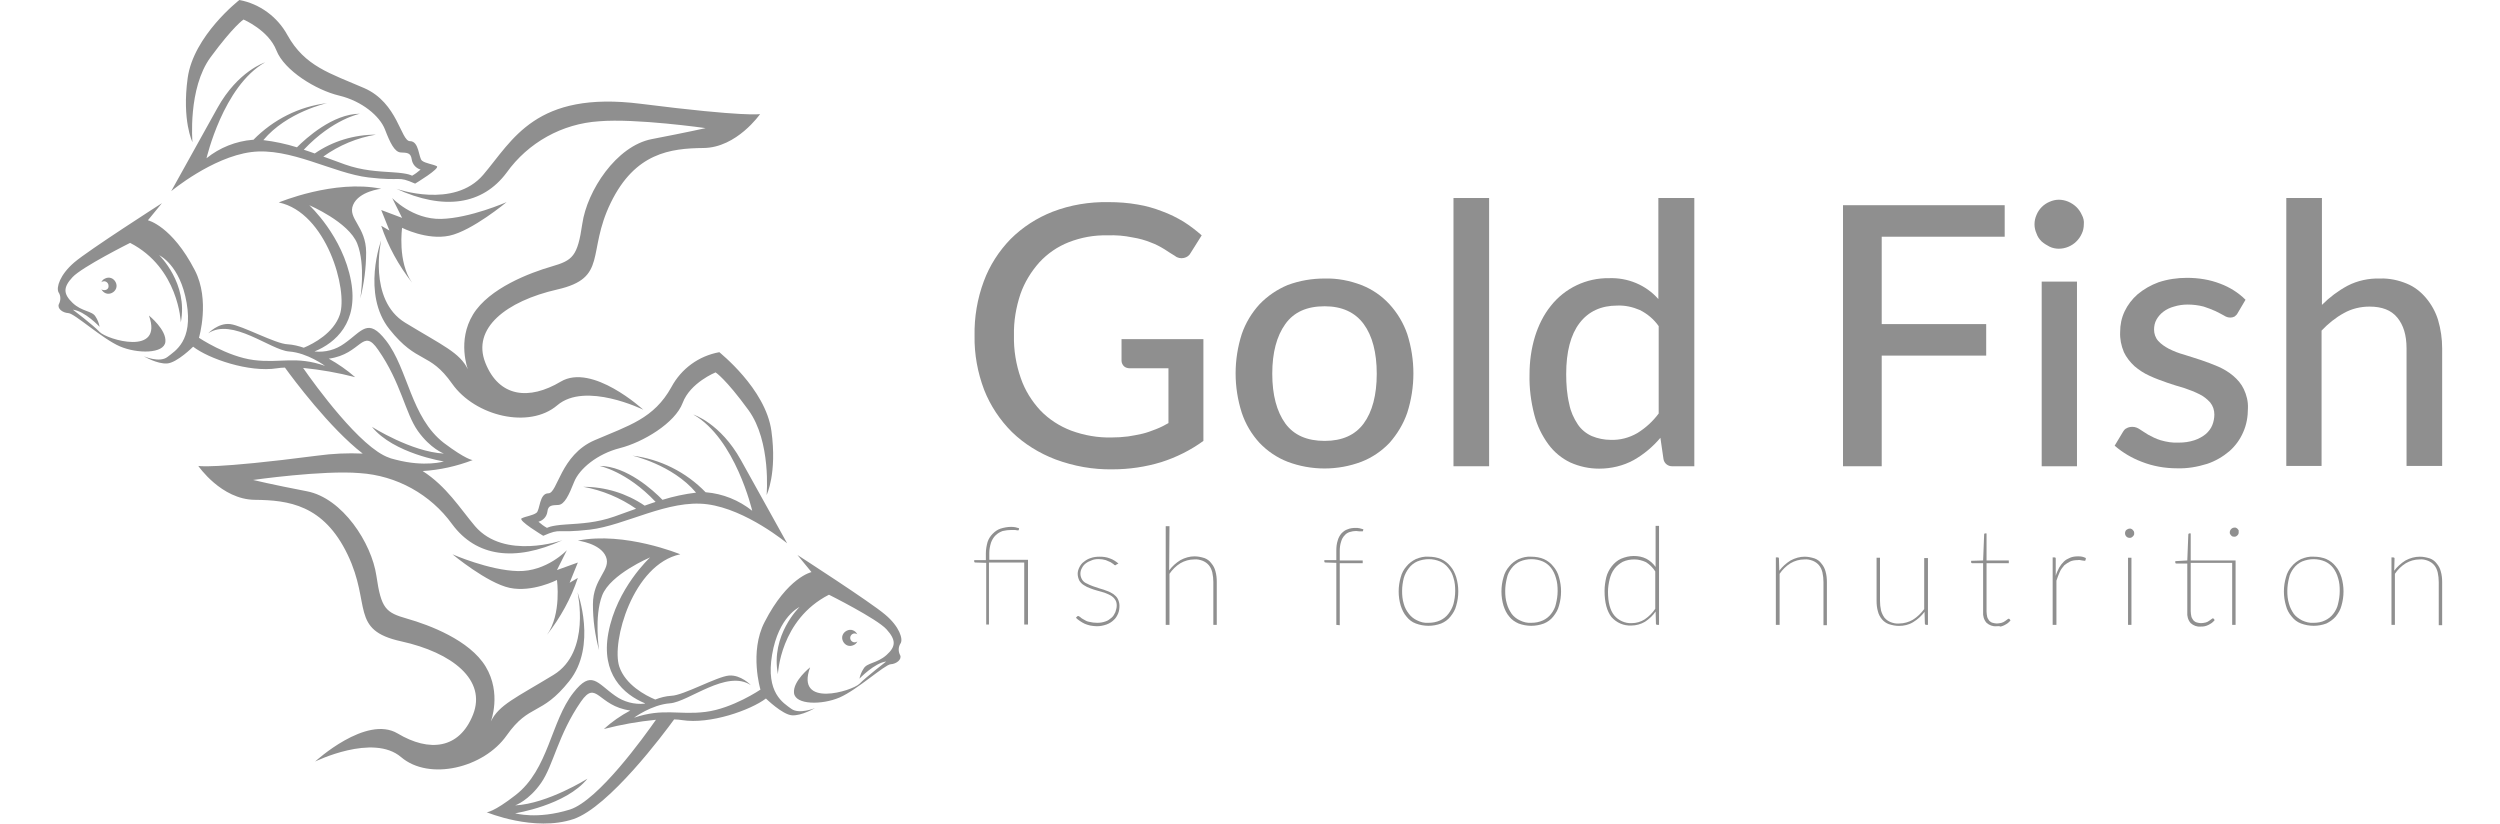 <svg width="170" height="56" viewBox="0 0 170 56" fill="none" xmlns="http://www.w3.org/2000/svg">
<path d="M81.831 23.062V29.981C80.969 30.61 79.991 31.099 78.966 31.425C77.894 31.752 76.776 31.915 75.658 31.915C74.33 31.938 73.026 31.705 71.768 31.239C70.673 30.82 69.648 30.191 68.809 29.375C67.994 28.56 67.342 27.582 66.922 26.51C66.48 25.345 66.247 24.087 66.27 22.829C66.247 21.572 66.456 20.314 66.899 19.125C67.295 18.054 67.924 17.076 68.716 16.26C69.531 15.445 70.51 14.816 71.581 14.397C72.793 13.931 74.074 13.721 75.379 13.744C76.031 13.744 76.706 13.791 77.359 13.907C77.941 14.001 78.5 14.164 79.036 14.373C79.548 14.56 80.014 14.793 80.48 15.072C80.923 15.352 81.319 15.655 81.715 16.004L80.969 17.192C80.876 17.378 80.713 17.495 80.504 17.541C80.294 17.588 80.061 17.541 79.898 17.402C79.688 17.285 79.455 17.122 79.199 16.959C78.896 16.773 78.593 16.61 78.267 16.493C77.871 16.33 77.452 16.214 77.009 16.144C76.45 16.027 75.891 15.981 75.309 16.004C74.4 15.981 73.515 16.144 72.676 16.47C71.907 16.773 71.232 17.239 70.673 17.844C70.114 18.473 69.671 19.195 69.392 19.988C69.089 20.896 68.926 21.851 68.949 22.806C68.926 23.808 69.089 24.786 69.415 25.718C69.694 26.534 70.16 27.279 70.743 27.908C71.325 28.514 72.047 28.98 72.839 29.282C73.725 29.608 74.656 29.771 75.588 29.748C75.961 29.748 76.334 29.725 76.706 29.678C77.032 29.632 77.359 29.562 77.685 29.492C77.988 29.422 78.29 29.306 78.593 29.189C78.896 29.073 79.176 28.933 79.455 28.77V25.043H76.823C76.683 25.043 76.52 24.996 76.427 24.903C76.334 24.81 76.264 24.67 76.264 24.53V23.062H81.831Z" fill="#8F8F8F"/>
<path d="M90.078 18.939C90.94 18.916 91.779 19.079 92.571 19.382C93.293 19.661 93.945 20.104 94.481 20.686C95.017 21.269 95.436 21.968 95.692 22.713C96.251 24.46 96.251 26.324 95.692 28.071C95.436 28.817 95.017 29.515 94.481 30.121C93.945 30.68 93.293 31.123 92.571 31.402C90.963 32.008 89.169 32.008 87.562 31.402C86.84 31.123 86.188 30.68 85.652 30.121C85.116 29.539 84.697 28.84 84.441 28.071C83.882 26.324 83.882 24.46 84.441 22.713C84.697 21.968 85.116 21.269 85.652 20.686C86.188 20.127 86.84 19.685 87.562 19.382C88.377 19.079 89.216 18.939 90.078 18.939ZM90.078 29.981C91.266 29.981 92.151 29.585 92.734 28.793C93.316 28.001 93.619 26.86 93.619 25.415C93.619 23.971 93.316 22.829 92.734 22.038C92.151 21.245 91.266 20.826 90.078 20.826C88.867 20.826 87.981 21.222 87.399 22.038C86.817 22.853 86.514 23.971 86.514 25.415C86.514 26.86 86.817 27.978 87.399 28.793C87.981 29.585 88.867 29.981 90.078 29.981Z" fill="#8F8F8F"/>
<path d="M101.26 13.465V31.705H98.837V13.465H101.26Z" fill="#8F8F8F"/>
<path d="M115.214 13.465V31.705H113.746C113.443 31.728 113.164 31.519 113.117 31.216L112.907 29.771C112.395 30.377 111.789 30.89 111.09 31.286C110.368 31.682 109.553 31.868 108.737 31.868C108.062 31.868 107.41 31.728 106.781 31.449C106.198 31.169 105.686 30.75 105.29 30.214C104.847 29.608 104.521 28.933 104.335 28.211C104.102 27.302 103.985 26.394 104.008 25.462C104.008 24.577 104.125 23.715 104.381 22.876C104.614 22.131 104.964 21.409 105.453 20.803C106.408 19.591 107.876 18.892 109.413 18.916C110.694 18.869 111.929 19.382 112.768 20.337V13.465H115.214ZM112.791 22.177C112.465 21.711 112.022 21.339 111.51 21.082C111.02 20.873 110.508 20.756 109.972 20.779C108.877 20.779 108.015 21.175 107.41 21.968C106.804 22.76 106.501 23.924 106.501 25.439C106.501 26.114 106.548 26.813 106.711 27.489C106.804 27.978 107.014 28.444 107.293 28.863C107.526 29.212 107.876 29.492 108.248 29.655C108.644 29.818 109.087 29.911 109.529 29.911C110.158 29.935 110.787 29.771 111.347 29.445C111.906 29.096 112.395 28.653 112.791 28.117V22.177Z" fill="#8F8F8F"/>
<path d="M127.956 16.097V22.038H135.061V24.181H127.956V31.705H125.324V13.954H136.319V16.097H127.956Z" fill="#8F8F8F"/>
<path d="M141.7 15.258C141.7 15.468 141.654 15.701 141.561 15.887C141.468 16.097 141.351 16.26 141.188 16.423C140.885 16.726 140.443 16.913 140 16.913C139.79 16.913 139.557 16.866 139.371 16.773C139.185 16.68 138.998 16.563 138.835 16.423C138.672 16.26 138.556 16.097 138.486 15.887C138.393 15.678 138.346 15.468 138.346 15.258C138.346 15.026 138.393 14.816 138.486 14.606C138.649 14.21 138.975 13.884 139.371 13.721C139.581 13.628 139.79 13.581 140 13.581C140.443 13.581 140.862 13.768 141.188 14.07C141.351 14.233 141.468 14.397 141.561 14.606C141.677 14.816 141.724 15.026 141.7 15.258ZM141.235 19.149V31.705H138.835V19.149H141.235Z" fill="#8F8F8F"/>
<path d="M152.16 21.292C152.114 21.385 152.044 21.455 151.951 21.525C151.857 21.572 151.764 21.595 151.671 21.595C151.508 21.595 151.368 21.548 151.228 21.455C151.065 21.362 150.879 21.269 150.646 21.152C150.39 21.036 150.134 20.943 149.854 20.849C149.505 20.756 149.132 20.71 148.759 20.71C148.433 20.71 148.13 20.756 147.827 20.849C147.571 20.919 147.315 21.036 147.105 21.199C146.919 21.339 146.756 21.525 146.639 21.735C146.523 21.944 146.476 22.177 146.476 22.41C146.476 22.69 146.569 22.969 146.756 23.179C146.965 23.412 147.222 23.575 147.478 23.715C147.804 23.878 148.153 24.018 148.503 24.111L149.668 24.483C150.064 24.623 150.46 24.763 150.832 24.926C151.205 25.089 151.555 25.299 151.857 25.555C152.16 25.811 152.417 26.114 152.58 26.464C152.766 26.86 152.882 27.302 152.859 27.768C152.859 28.327 152.766 28.886 152.533 29.399C152.323 29.888 151.997 30.331 151.601 30.68C151.159 31.053 150.646 31.356 150.087 31.542C149.411 31.752 148.736 31.868 148.037 31.845C147.222 31.845 146.406 31.705 145.638 31.402C144.962 31.146 144.333 30.773 143.797 30.307L144.356 29.375C144.426 29.259 144.496 29.166 144.613 29.119C144.729 29.049 144.869 29.026 145.009 29.026C145.195 29.026 145.358 29.096 145.498 29.189C145.661 29.306 145.871 29.422 146.08 29.562C146.336 29.702 146.616 29.841 146.919 29.935C147.315 30.051 147.734 30.121 148.153 30.098C148.526 30.098 148.876 30.051 149.225 29.935C149.505 29.841 149.761 29.702 149.994 29.515C150.18 29.352 150.343 29.143 150.436 28.91C150.53 28.677 150.576 28.42 150.576 28.187C150.576 27.885 150.483 27.605 150.297 27.372C150.087 27.139 149.854 26.953 149.574 26.813C149.248 26.65 148.899 26.51 148.55 26.394C148.153 26.277 147.757 26.161 147.361 26.021C146.965 25.881 146.569 25.741 146.173 25.555C145.801 25.392 145.451 25.159 145.148 24.903C144.846 24.623 144.589 24.297 144.426 23.948C144.24 23.505 144.147 23.039 144.17 22.573C144.17 22.084 144.263 21.618 144.473 21.175C144.682 20.733 144.985 20.337 145.358 20.011C145.777 19.661 146.267 19.382 146.779 19.195C147.408 18.986 148.06 18.893 148.713 18.893C149.481 18.893 150.25 19.009 150.972 19.289C151.601 19.522 152.207 19.894 152.696 20.384L152.16 21.292Z" fill="#8F8F8F"/>
<path d="M157.891 20.733C158.403 20.22 158.986 19.778 159.638 19.428C160.313 19.079 161.082 18.916 161.851 18.939C162.48 18.916 163.109 19.056 163.668 19.289C164.181 19.498 164.623 19.848 164.973 20.267C165.345 20.71 165.625 21.222 165.788 21.758C165.974 22.387 166.067 23.039 166.067 23.691V31.682H163.645V23.691C163.645 22.783 163.435 22.107 163.016 21.595C162.596 21.082 161.967 20.849 161.129 20.849C160.523 20.849 159.917 20.989 159.382 21.292C158.823 21.595 158.31 22.014 157.867 22.48V31.682H155.468V13.465H157.891V20.733Z" fill="#8F8F8F"/>
<path d="M67.062 42.491V38.274L66.34 38.251C66.27 38.251 66.247 38.228 66.247 38.181V38.088H67.039V37.622C67.039 37.366 67.085 37.11 67.155 36.853C67.225 36.644 67.342 36.457 67.505 36.294C67.668 36.131 67.831 36.015 68.041 35.945C68.273 35.875 68.507 35.828 68.739 35.828C68.833 35.828 68.926 35.828 69.042 35.852C69.135 35.875 69.229 35.898 69.299 35.922L69.275 36.038C69.275 36.061 69.252 36.061 69.252 36.061C69.229 36.061 69.205 36.061 69.159 36.061L69.019 36.038C68.949 36.038 68.856 36.038 68.786 36.038C68.576 36.038 68.39 36.061 68.18 36.108C67.994 36.178 67.831 36.271 67.691 36.411C67.551 36.55 67.458 36.714 67.388 36.9C67.318 37.133 67.272 37.366 67.272 37.599V38.065H69.904V42.468H69.648V38.251H67.249V42.468H67.062V42.491Z" fill="#8F8F8F"/>
<path d="M75.914 38.391C75.891 38.414 75.868 38.438 75.844 38.438C75.798 38.438 75.751 38.414 75.728 38.368C75.658 38.321 75.588 38.274 75.518 38.228C75.402 38.181 75.309 38.135 75.192 38.088C75.029 38.041 74.866 38.018 74.703 38.018C74.54 38.018 74.353 38.041 74.214 38.111C74.074 38.158 73.934 38.228 73.818 38.321C73.701 38.414 73.631 38.507 73.561 38.647C73.492 38.764 73.468 38.903 73.468 39.02C73.468 39.16 73.515 39.299 73.585 39.416C73.655 39.532 73.771 39.626 73.888 39.672C74.027 39.742 74.167 39.812 74.307 39.858L74.796 40.022C74.959 40.068 75.122 40.115 75.285 40.185C75.425 40.231 75.565 40.301 75.705 40.394C75.821 40.487 75.938 40.581 76.007 40.72C76.077 40.86 76.124 41.023 76.124 41.186C76.124 41.373 76.101 41.559 76.031 41.722C75.961 41.885 75.868 42.048 75.728 42.165C75.588 42.304 75.425 42.398 75.239 42.468C75.029 42.538 74.819 42.584 74.586 42.584C74.447 42.584 74.284 42.561 74.144 42.538C74.027 42.514 73.888 42.468 73.771 42.421C73.655 42.374 73.561 42.304 73.445 42.235C73.352 42.165 73.235 42.095 73.165 42.002L73.235 41.932C73.235 41.908 73.259 41.908 73.259 41.908C73.282 41.908 73.305 41.885 73.305 41.885C73.352 41.885 73.398 41.932 73.445 41.955C73.515 42.025 73.585 42.072 73.678 42.118C73.794 42.188 73.911 42.258 74.051 42.281C74.237 42.328 74.423 42.351 74.61 42.351C74.796 42.351 74.982 42.328 75.169 42.258C75.332 42.211 75.448 42.118 75.588 42.002C75.705 41.908 75.775 41.769 75.844 41.629C75.891 41.489 75.938 41.326 75.938 41.186C75.938 41.047 75.914 40.883 75.821 40.767C75.751 40.651 75.635 40.557 75.518 40.487C75.379 40.418 75.239 40.348 75.099 40.301L74.61 40.161C74.447 40.115 74.284 40.068 74.121 39.998C73.981 39.952 73.841 39.882 73.701 39.789C73.585 39.719 73.468 39.602 73.398 39.486C73.329 39.346 73.282 39.183 73.282 39.02C73.282 38.857 73.329 38.717 73.398 38.577C73.468 38.438 73.561 38.298 73.701 38.205C73.841 38.088 74.004 37.995 74.167 37.948C74.353 37.878 74.563 37.855 74.773 37.855C75.006 37.855 75.239 37.878 75.472 37.972C75.681 38.041 75.891 38.181 76.054 38.321L75.914 38.391Z" fill="#8F8F8F"/>
<path d="M79.502 38.787C79.711 38.507 79.968 38.274 80.27 38.088C80.573 37.925 80.899 37.832 81.225 37.832C81.458 37.832 81.668 37.878 81.901 37.948C82.087 38.018 82.251 38.135 82.367 38.298C82.507 38.461 82.6 38.647 82.647 38.834C82.716 39.066 82.74 39.323 82.74 39.556V42.491H82.507V39.579C82.507 39.369 82.483 39.136 82.437 38.927C82.39 38.74 82.32 38.577 82.204 38.438C82.087 38.298 81.948 38.205 81.785 38.135C81.598 38.065 81.412 38.018 81.202 38.041C80.876 38.041 80.55 38.135 80.27 38.298C79.968 38.484 79.711 38.74 79.525 39.02V42.491H79.269V35.782H79.525L79.502 38.787Z" fill="#8F8F8F"/>
<path d="M90.87 42.491V38.274L90.148 38.251C90.078 38.251 90.055 38.228 90.055 38.181V38.088H90.87V37.436C90.87 37.203 90.893 36.97 90.963 36.76C91.01 36.574 91.103 36.411 91.219 36.271C91.336 36.155 91.476 36.038 91.639 35.992C91.802 35.922 91.988 35.898 92.174 35.898C92.268 35.898 92.361 35.898 92.454 35.922C92.547 35.945 92.617 35.968 92.71 35.992L92.687 36.085C92.687 36.108 92.664 36.131 92.664 36.131C92.64 36.131 92.594 36.131 92.57 36.131H92.431C92.361 36.131 92.291 36.108 92.221 36.108C92.081 36.108 91.918 36.131 91.778 36.178C91.639 36.224 91.522 36.294 91.429 36.411C91.313 36.527 91.243 36.667 91.196 36.83C91.126 37.04 91.103 37.249 91.103 37.459V38.111H92.664V38.298H91.103V42.514L90.87 42.491Z" fill="#8F8F8F"/>
<path d="M97.136 37.855C97.439 37.855 97.719 37.902 97.998 38.018C98.255 38.135 98.464 38.298 98.627 38.507C98.814 38.717 98.93 38.973 99.023 39.253C99.21 39.882 99.21 40.557 99.023 41.186C98.954 41.466 98.814 41.699 98.627 41.932C98.464 42.141 98.231 42.304 97.998 42.398C97.439 42.607 96.834 42.607 96.275 42.398C96.018 42.304 95.809 42.141 95.645 41.932C95.459 41.722 95.343 41.466 95.249 41.186C95.063 40.557 95.063 39.882 95.249 39.253C95.319 38.973 95.459 38.717 95.645 38.507C95.809 38.298 96.042 38.135 96.275 38.018C96.554 37.902 96.834 37.832 97.136 37.855ZM97.136 42.351C97.416 42.351 97.672 42.304 97.928 42.188C98.138 42.095 98.348 41.932 98.488 41.745C98.651 41.536 98.767 41.303 98.837 41.07C98.907 40.79 98.954 40.487 98.954 40.185C98.954 39.882 98.93 39.579 98.837 39.299C98.767 39.043 98.651 38.81 98.488 38.624C98.348 38.437 98.138 38.274 97.928 38.181C97.439 37.971 96.88 37.971 96.368 38.181C96.158 38.274 95.948 38.437 95.809 38.624C95.645 38.834 95.529 39.066 95.459 39.299C95.389 39.579 95.343 39.882 95.343 40.185C95.343 40.487 95.366 40.767 95.459 41.07C95.529 41.326 95.645 41.536 95.809 41.745C95.948 41.932 96.158 42.095 96.368 42.188C96.601 42.304 96.857 42.374 97.136 42.351Z" fill="#8F8F8F"/>
<path d="M104.125 37.855C104.428 37.855 104.707 37.902 104.987 38.018C105.243 38.135 105.453 38.298 105.616 38.507C105.802 38.717 105.942 38.973 106.012 39.253C106.198 39.882 106.198 40.557 106.012 41.186C105.942 41.466 105.802 41.699 105.616 41.932C105.453 42.141 105.22 42.304 104.987 42.398C104.428 42.607 103.822 42.607 103.263 42.398C103.007 42.281 102.797 42.141 102.634 41.932C102.448 41.722 102.331 41.466 102.238 41.186C102.052 40.557 102.052 39.882 102.238 39.253C102.308 38.973 102.448 38.717 102.634 38.507C102.797 38.298 103.03 38.135 103.263 38.018C103.542 37.902 103.822 37.832 104.125 37.855ZM104.125 42.351C104.404 42.351 104.661 42.304 104.917 42.188C105.127 42.095 105.336 41.932 105.476 41.745C105.639 41.536 105.756 41.303 105.802 41.07C105.872 40.79 105.919 40.487 105.919 40.185C105.919 39.882 105.895 39.579 105.802 39.299C105.732 39.043 105.616 38.81 105.476 38.624C105.336 38.437 105.127 38.274 104.917 38.181C104.428 37.971 103.845 37.971 103.356 38.181C103.146 38.274 102.937 38.437 102.797 38.624C102.634 38.834 102.517 39.066 102.471 39.299C102.401 39.579 102.354 39.882 102.354 40.185C102.354 40.487 102.378 40.767 102.471 41.07C102.541 41.326 102.657 41.536 102.797 41.745C102.937 41.932 103.146 42.095 103.356 42.188C103.589 42.304 103.869 42.374 104.125 42.351Z" fill="#8F8F8F"/>
<path d="M112.814 35.782V42.491H112.698C112.651 42.491 112.604 42.468 112.604 42.421V42.398L112.581 41.582C112.395 41.862 112.139 42.095 111.859 42.281C111.579 42.444 111.253 42.537 110.927 42.537C110.415 42.561 109.926 42.351 109.576 41.955C109.273 41.559 109.11 40.977 109.11 40.184C109.11 39.858 109.157 39.556 109.227 39.253C109.297 38.973 109.436 38.717 109.599 38.507C109.762 38.298 109.972 38.111 110.228 37.995C110.508 37.878 110.787 37.808 111.09 37.808C111.393 37.808 111.673 37.855 111.952 37.995C112.208 38.135 112.418 38.321 112.581 38.554V35.758H112.814V35.782ZM112.558 38.857C112.395 38.6 112.185 38.391 111.929 38.228C111.673 38.111 111.416 38.041 111.137 38.041C110.857 38.041 110.601 38.088 110.345 38.204C110.135 38.321 109.926 38.484 109.786 38.67C109.623 38.88 109.529 39.113 109.46 39.369C109.39 39.649 109.343 39.952 109.343 40.231C109.343 40.953 109.483 41.489 109.762 41.839C110.042 42.188 110.508 42.398 110.951 42.374C111.277 42.374 111.579 42.281 111.836 42.118C112.115 41.932 112.372 41.675 112.558 41.396V38.857Z" fill="#8F8F8F"/>
<path d="M120.991 38.81C121.201 38.531 121.457 38.298 121.76 38.111C122.063 37.948 122.389 37.855 122.715 37.855C122.948 37.855 123.157 37.902 123.39 37.972C123.577 38.041 123.74 38.158 123.856 38.321C123.996 38.484 124.089 38.67 124.136 38.857C124.206 39.09 124.229 39.346 124.229 39.579V42.514H123.996V39.579C123.996 39.369 123.973 39.136 123.926 38.927C123.88 38.74 123.81 38.577 123.693 38.438C123.577 38.298 123.437 38.205 123.274 38.135C123.088 38.065 122.901 38.018 122.692 38.041C122.365 38.041 122.039 38.135 121.76 38.298C121.457 38.484 121.201 38.74 121.014 39.02V42.491H120.758V37.902H120.874C120.944 37.902 120.968 37.925 120.968 37.995L120.991 38.81Z" fill="#8F8F8F"/>
<path d="M131.101 37.925V42.491H130.985C130.938 42.491 130.891 42.468 130.891 42.398L130.868 41.606C130.658 41.885 130.402 42.118 130.099 42.304C129.796 42.491 129.47 42.561 129.121 42.561C128.888 42.561 128.678 42.514 128.445 42.444C128.259 42.374 128.096 42.258 127.979 42.118C127.84 41.955 127.746 41.769 127.7 41.582C127.63 41.349 127.607 41.093 127.607 40.86V37.925H127.84V40.86C127.84 41.07 127.863 41.303 127.91 41.513C127.956 41.675 128.026 41.839 128.142 42.002C128.259 42.142 128.399 42.235 128.562 42.304C128.748 42.374 128.935 42.421 129.144 42.398C129.47 42.398 129.796 42.304 130.076 42.142C130.379 41.955 130.635 41.699 130.845 41.419V37.948H131.101V37.925Z" fill="#8F8F8F"/>
<path d="M135.76 42.584C135.504 42.607 135.271 42.514 135.085 42.351C134.898 42.141 134.828 41.862 134.852 41.606V38.298H134.13C134.06 38.298 134.036 38.274 134.036 38.228V38.135L134.852 38.111L134.922 36.341C134.922 36.318 134.922 36.294 134.945 36.294C134.945 36.271 134.968 36.271 134.992 36.271H135.085V38.111H136.599V38.298H135.085V41.582C135.085 41.699 135.108 41.839 135.131 41.955C135.155 42.048 135.225 42.141 135.271 42.211C135.341 42.281 135.411 42.328 135.504 42.351C135.597 42.374 135.69 42.398 135.784 42.398C135.9 42.398 135.993 42.374 136.11 42.351C136.203 42.328 136.273 42.281 136.343 42.235C136.389 42.188 136.459 42.165 136.506 42.118C136.529 42.095 136.552 42.072 136.599 42.072C136.622 42.072 136.646 42.095 136.646 42.095L136.715 42.188C136.669 42.258 136.599 42.304 136.529 42.374C136.459 42.421 136.389 42.468 136.296 42.514C136.203 42.561 136.133 42.584 136.04 42.607C135.947 42.561 135.853 42.584 135.76 42.584Z" fill="#8F8F8F"/>
<path d="M139.79 39.16C139.837 38.973 139.93 38.787 140.023 38.6C140.116 38.437 140.209 38.321 140.349 38.181C140.466 38.065 140.605 37.995 140.769 37.925C140.932 37.855 141.118 37.832 141.304 37.832C141.398 37.832 141.491 37.832 141.584 37.855C141.677 37.878 141.747 37.902 141.84 37.948L141.817 38.088C141.817 38.111 141.794 38.135 141.747 38.135C141.7 38.135 141.654 38.111 141.584 38.111C141.491 38.088 141.374 38.065 141.281 38.088C141.095 38.088 140.932 38.111 140.769 38.181C140.629 38.251 140.489 38.344 140.373 38.437C140.256 38.577 140.14 38.717 140.07 38.88C139.977 39.09 139.907 39.276 139.837 39.486V42.491H139.581V37.902H139.697C139.767 37.902 139.79 37.925 139.79 37.995V39.16Z" fill="#8F8F8F"/>
<path d="M145.125 36.271C145.125 36.318 145.125 36.364 145.102 36.388C145.078 36.434 145.055 36.457 145.032 36.481C145.008 36.504 144.962 36.527 144.938 36.551C144.892 36.574 144.869 36.574 144.822 36.574C144.729 36.574 144.659 36.551 144.589 36.481C144.473 36.364 144.473 36.154 144.589 36.038C144.659 35.992 144.729 35.945 144.822 35.945C144.869 35.945 144.915 35.945 144.938 35.968C144.985 35.992 145.008 36.015 145.032 36.038C145.055 36.061 145.078 36.108 145.102 36.131C145.125 36.178 145.125 36.224 145.125 36.271ZM144.938 37.925V42.491H144.706V37.925H144.938Z" fill="#8F8F8F"/>
<path d="M152.02 42.491H151.788V38.275H148.969V41.559C148.969 41.676 148.992 41.815 149.015 41.932C149.039 42.025 149.109 42.118 149.155 42.188C149.225 42.258 149.295 42.305 149.388 42.328C149.481 42.351 149.574 42.374 149.668 42.374C149.784 42.374 149.877 42.351 149.994 42.328C150.087 42.305 150.157 42.258 150.227 42.211C150.273 42.165 150.343 42.142 150.39 42.095C150.413 42.072 150.436 42.048 150.483 42.048C150.506 42.048 150.53 42.072 150.53 42.072L150.599 42.165C150.553 42.235 150.483 42.281 150.413 42.351C150.343 42.398 150.273 42.444 150.18 42.491C150.087 42.538 150.017 42.561 149.924 42.584C149.831 42.607 149.738 42.607 149.644 42.607C149.388 42.631 149.155 42.538 148.969 42.374C148.782 42.165 148.713 41.885 148.736 41.629V38.321H148.014C147.944 38.321 147.92 38.298 147.92 38.251V38.158L148.736 38.111L148.806 36.341C148.806 36.318 148.829 36.294 148.829 36.294C148.852 36.271 148.852 36.271 148.876 36.271H148.969V38.111H152.02V42.491ZM152.23 36.201C152.23 36.248 152.23 36.271 152.207 36.318C152.184 36.364 152.16 36.388 152.137 36.411C152.114 36.434 152.067 36.457 152.044 36.481C151.974 36.504 151.881 36.504 151.811 36.481C151.764 36.457 151.741 36.434 151.718 36.411C151.694 36.388 151.671 36.341 151.648 36.318C151.624 36.271 151.624 36.248 151.624 36.201C151.624 36.038 151.764 35.875 151.951 35.875C151.997 35.875 152.044 35.875 152.067 35.898C152.114 35.922 152.137 35.945 152.16 35.968C152.184 35.992 152.207 36.038 152.23 36.061C152.23 36.131 152.23 36.155 152.23 36.201Z" fill="#8F8F8F"/>
<path d="M157.332 37.855C157.635 37.855 157.914 37.902 158.194 38.018C158.45 38.135 158.66 38.298 158.823 38.507C159.009 38.717 159.126 38.973 159.219 39.253C159.405 39.882 159.405 40.557 159.219 41.186C159.149 41.466 159.009 41.699 158.823 41.932C158.636 42.141 158.427 42.281 158.194 42.398C157.635 42.607 157.029 42.607 156.47 42.398C156.214 42.304 156.004 42.141 155.841 41.932C155.655 41.722 155.515 41.466 155.445 41.186C155.259 40.557 155.259 39.882 155.445 39.253C155.515 38.973 155.655 38.717 155.841 38.507C156.004 38.298 156.237 38.135 156.47 38.018C156.749 37.902 157.029 37.832 157.332 37.855ZM157.332 42.351C157.611 42.351 157.868 42.304 158.101 42.188C158.31 42.095 158.52 41.932 158.66 41.745C158.823 41.536 158.939 41.303 158.986 41.07C159.056 40.79 159.102 40.487 159.102 40.185C159.102 39.882 159.079 39.579 158.986 39.299C158.916 39.043 158.799 38.81 158.66 38.624C158.52 38.437 158.31 38.274 158.101 38.181C157.611 37.971 157.052 37.971 156.54 38.181C156.33 38.274 156.12 38.437 155.981 38.624C155.818 38.834 155.701 39.066 155.655 39.299C155.585 39.579 155.538 39.882 155.538 40.185C155.538 40.487 155.561 40.767 155.655 41.07C155.724 41.326 155.841 41.536 155.981 41.745C156.12 41.932 156.33 42.072 156.54 42.188C156.796 42.304 157.052 42.374 157.332 42.351Z" fill="#8F8F8F"/>
<path d="M162.806 38.81C163.016 38.531 163.272 38.298 163.575 38.111C163.878 37.948 164.204 37.855 164.553 37.855C164.786 37.855 164.996 37.902 165.229 37.972C165.415 38.041 165.578 38.158 165.695 38.321C165.835 38.484 165.928 38.67 165.974 38.857C166.044 39.09 166.067 39.346 166.067 39.579V42.514H165.835V39.579C165.835 39.369 165.811 39.136 165.765 38.927C165.718 38.74 165.648 38.577 165.532 38.438C165.415 38.298 165.275 38.205 165.112 38.135C164.926 38.065 164.74 38.018 164.53 38.041C164.204 38.041 163.878 38.135 163.598 38.298C163.295 38.484 163.039 38.74 162.853 39.02V42.491H162.62V37.902H162.736C162.783 37.902 162.829 37.925 162.829 37.972V37.995L162.806 38.81Z" fill="#8F8F8F"/>
<path d="M28.019 19.219C27.017 17.798 27.343 15.491 27.343 15.491C27.343 15.491 29.021 16.353 30.558 16.027C32.096 15.701 34.449 13.744 34.449 13.744C34.449 13.744 31.956 14.839 29.999 14.886C28.042 14.932 26.668 13.465 26.668 13.465L27.343 14.816L25.922 14.28L26.482 15.678L25.922 15.352C26.388 16.749 27.11 18.054 28.019 19.219ZM18.025 4.24C18.025 4.24 16.185 4.822 14.787 7.338L11.642 12.999C11.642 12.999 14.414 10.693 17.07 10.343C19.726 9.994 22.661 11.787 25.06 12.067C27.46 12.347 26.947 11.927 28.229 12.486C28.229 12.486 29.976 11.438 29.696 11.298C29.417 11.159 28.927 11.112 28.695 10.925C28.462 10.739 28.508 9.598 27.879 9.598C27.25 9.598 27.064 6.989 24.758 5.987C22.451 4.985 20.727 4.519 19.539 2.376C18.864 1.141 17.652 0.256 16.278 0C16.278 0 13.156 2.423 12.761 5.311C12.364 8.2 13.087 9.668 13.087 9.668C13.087 9.668 12.761 6.01 14.321 3.89C15.882 1.77 16.558 1.328 16.558 1.328C16.558 1.328 18.258 2.05 18.794 3.424C19.33 4.799 21.496 6.127 23.057 6.499C24.618 6.872 25.829 7.897 26.179 8.806C26.528 9.714 26.831 10.343 27.25 10.367C27.669 10.39 27.926 10.367 27.996 10.832C28.042 11.159 28.275 11.438 28.601 11.531C28.415 11.694 28.229 11.834 28.019 11.95C28.019 11.95 27.833 11.787 26.738 11.718C25.643 11.648 24.641 11.601 23.453 11.182C23.104 11.065 22.591 10.856 21.985 10.646C23.057 9.877 24.292 9.365 25.573 9.155C24.082 9.155 22.614 9.598 21.403 10.436C21.17 10.343 20.914 10.273 20.658 10.18C22.638 8.084 24.478 7.734 24.478 7.734C22.638 7.734 20.797 9.411 20.192 10.017C19.446 9.784 18.677 9.621 17.909 9.528C19.493 7.618 22.242 7.012 22.242 7.012C20.331 7.245 18.584 8.13 17.233 9.505H17.187C16.045 9.598 14.927 10.04 14.042 10.762C14.042 10.786 15.16 5.87 18.025 4.24ZM48.915 23.948C47.517 24.204 46.329 25.066 45.654 26.324C44.465 28.467 42.765 28.933 40.435 29.935C38.106 30.936 37.919 33.545 37.291 33.545C36.661 33.545 36.731 34.687 36.475 34.873C36.219 35.06 35.753 35.106 35.474 35.246C35.194 35.386 36.941 36.434 36.941 36.434C38.222 35.875 37.71 36.294 40.109 36.015C42.509 35.735 45.444 33.941 48.1 34.291C50.755 34.64 53.527 36.947 53.527 36.947L50.383 31.286C48.985 28.77 47.145 28.187 47.145 28.187C50.01 29.818 51.151 34.733 51.151 34.733C50.243 34.011 49.148 33.569 48.006 33.475H47.983C46.655 32.101 44.885 31.216 42.998 30.983C42.998 30.983 45.723 31.589 47.331 33.499C46.562 33.592 45.793 33.755 45.048 33.988C44.442 33.359 42.602 31.682 40.761 31.682C40.761 31.682 42.602 32.031 44.582 34.128C44.326 34.221 44.069 34.291 43.837 34.384C42.602 33.545 41.158 33.103 39.667 33.103C40.948 33.336 42.182 33.848 43.254 34.594C42.648 34.803 42.113 35.013 41.763 35.13C40.552 35.549 39.55 35.595 38.479 35.665C37.407 35.735 37.197 35.898 37.197 35.898C36.988 35.782 36.801 35.642 36.615 35.479C36.941 35.386 37.174 35.13 37.221 34.803C37.267 34.337 37.547 34.361 37.966 34.337C38.385 34.314 38.688 33.662 39.038 32.777C39.387 31.891 40.599 30.866 42.159 30.47C43.72 30.074 45.91 28.77 46.422 27.395C46.935 26.021 48.659 25.322 48.659 25.322C48.659 25.322 49.334 25.741 50.895 27.885C52.456 30.028 52.13 33.662 52.13 33.662C52.13 33.662 52.852 32.194 52.456 29.306C52.06 26.417 48.892 23.948 48.915 23.948ZM26.947 12.836C30.185 14.327 32.818 13.931 34.449 11.741C35.916 9.691 38.222 8.41 40.738 8.247C43.231 8.037 47.983 8.712 47.983 8.712C47.983 8.712 46.748 8.992 44.326 9.458C41.903 9.924 39.923 12.976 39.597 15.212C39.271 17.448 38.944 17.704 37.5 18.124C36.056 18.543 33.26 19.591 32.166 21.385C31.071 23.179 31.816 25.112 31.816 25.112C31.257 23.971 30.116 23.505 27.553 21.944C24.991 20.384 25.922 16.33 25.922 16.33C25.922 16.33 24.571 19.988 26.482 22.387C28.392 24.786 29.184 23.878 30.744 26.091C32.305 28.304 35.986 29.189 37.896 27.558C39.806 25.928 43.743 27.861 43.743 27.861C43.743 27.861 40.272 24.67 38.129 25.951C35.986 27.232 33.936 27.023 33.004 24.67C32.072 22.317 34.425 20.477 37.896 19.685C41.367 18.893 39.876 17.192 41.53 13.791C43.184 10.39 45.584 10.087 47.843 10.064C50.103 10.04 51.687 7.757 51.687 7.757C51.687 7.757 50.755 7.967 43.58 7.059C36.405 6.15 34.868 9.528 32.864 11.881C30.861 14.233 26.947 12.836 26.947 12.836ZM37.873 38.764L38.548 37.412C38.548 37.412 37.174 38.88 35.217 38.833C33.26 38.787 30.768 37.692 30.768 37.692C30.768 37.692 33.121 39.649 34.658 39.975C36.196 40.301 37.873 39.439 37.873 39.439C37.873 39.439 38.199 41.745 37.197 43.166C38.106 42.002 38.828 40.697 39.294 39.299L38.735 39.626L39.294 38.251L37.873 38.764ZM60.19 41.792C59.212 40.953 54.226 37.739 54.226 37.739L55.181 38.903C55.181 38.903 53.551 39.253 51.99 42.304C50.942 44.331 51.71 46.894 51.71 46.894C51.71 46.894 49.823 48.175 47.983 48.408C46.143 48.641 45.118 48.128 43.114 48.804C43.114 48.804 44.302 47.919 45.56 47.825C46.818 47.732 49.427 45.496 51.058 46.591C51.058 46.591 50.383 45.869 49.567 45.938C48.752 46.008 46.469 47.29 45.654 47.313C45.281 47.336 44.908 47.429 44.559 47.569C43.883 47.29 42.532 46.568 42.113 45.333C41.554 43.656 43.044 38.367 46.259 37.692C46.259 37.692 42.485 36.131 39.294 36.76C39.294 36.76 40.831 36.947 41.204 37.855C41.577 38.764 40.319 39.323 40.319 41.093C40.319 42.141 40.459 43.19 40.738 44.215C40.738 44.215 40.389 41.932 40.948 40.487C41.507 39.043 44.209 37.902 44.209 37.902C44.209 37.902 41.926 39.998 41.367 43.05C40.855 45.822 42.392 47.22 43.86 47.825L43.837 47.849C43.138 47.919 42.416 47.732 41.833 47.313C40.599 46.451 40.226 45.519 38.991 47.103C37.454 49.06 37.314 52.322 35.054 54.069C33.563 55.233 33.097 55.233 33.097 55.233C33.097 55.233 36.335 56.584 38.991 55.699C41.414 54.884 45.164 49.852 45.84 48.92C46.026 48.92 46.213 48.944 46.376 48.967C48.286 49.27 51.035 48.291 52.083 47.499C52.083 47.499 53.201 48.594 53.853 48.641C54.506 48.687 55.414 48.152 55.414 48.152C55.414 48.152 54.343 48.594 53.807 48.198C53.271 47.802 52.06 47.127 52.502 44.517C52.945 41.908 54.366 41.279 54.366 41.279C54.366 41.279 52.386 43.19 52.898 45.845C52.898 45.845 53.038 42.141 56.369 40.441C56.369 40.441 59.631 42.072 60.283 42.794C60.935 43.516 60.935 43.958 60.283 44.541C59.631 45.123 58.955 45.053 58.722 45.473C58.583 45.682 58.489 45.915 58.443 46.148C58.443 46.148 59.468 45.077 60.26 44.983C60.26 44.983 58.932 46.008 58.443 46.498C57.953 46.987 54.063 48.175 55.088 45.379C55.088 45.379 53.9 46.311 53.993 47.127C54.087 47.942 55.904 47.942 57.092 47.429C58.28 46.917 60.167 45.193 60.563 45.17C60.959 45.147 61.331 44.844 61.215 44.564C61.075 44.308 61.075 44.005 61.238 43.749C61.425 43.469 61.168 42.607 60.19 41.792ZM38.758 55.047C36.522 55.746 35.031 55.303 35.031 55.303C35.031 55.303 38.479 54.767 39.946 52.95C39.946 52.95 37.244 54.651 35.031 54.767C35.031 54.767 35.963 54.441 36.801 53.23C37.64 52.019 37.943 49.969 39.504 47.709C40.575 46.172 40.645 48.012 42.858 48.315C42.206 48.664 41.6 49.083 41.064 49.573C42.229 49.27 43.417 49.06 44.605 48.944C43.79 50.108 40.692 54.418 38.758 55.047ZM58.117 43.073C58.187 43.073 58.256 43.096 58.303 43.143C58.163 42.864 57.86 42.747 57.581 42.887C57.301 43.027 57.185 43.329 57.325 43.609C57.464 43.889 57.767 44.005 58.047 43.865C58.163 43.819 58.256 43.725 58.303 43.609C58.256 43.656 58.187 43.679 58.117 43.679C57.953 43.679 57.814 43.539 57.814 43.376C57.814 43.213 57.953 43.073 58.117 43.073ZM7.076 19.731C7.006 19.731 6.937 19.708 6.89 19.661C7.03 19.941 7.333 20.057 7.612 19.918C7.892 19.778 8.008 19.475 7.868 19.195C7.729 18.916 7.426 18.799 7.146 18.939C7.03 18.986 6.937 19.079 6.89 19.195C6.937 19.149 7.006 19.125 7.076 19.125C7.239 19.125 7.379 19.265 7.379 19.428C7.403 19.615 7.263 19.731 7.076 19.731C7.1 19.755 7.1 19.755 7.076 19.731ZM34.449 50.015C36.009 47.802 36.801 48.711 38.712 46.311C40.622 43.912 39.271 40.278 39.271 40.278C39.271 40.278 40.202 44.331 37.64 45.892C35.078 47.453 33.936 47.919 33.377 49.06C33.377 49.06 34.122 47.15 33.028 45.333C31.933 43.516 29.16 42.491 27.693 42.072C26.225 41.652 25.922 41.396 25.596 39.16C25.27 36.923 23.29 33.871 20.867 33.406C18.445 32.94 17.21 32.637 17.21 32.637C17.21 32.637 21.962 31.961 24.455 32.171C26.971 32.334 29.277 33.615 30.744 35.642C32.375 37.855 35.008 38.228 38.246 36.737C38.246 36.737 34.309 38.111 32.305 35.782C31.28 34.57 30.372 33.08 28.741 32.031C29.906 31.961 31.047 31.705 32.142 31.286C32.142 31.286 31.7 31.262 30.185 30.121C27.926 28.374 27.763 25.112 26.248 23.156C25.014 21.572 24.641 22.503 23.407 23.365C22.824 23.785 22.125 23.971 21.403 23.901H21.38C22.824 23.319 24.385 21.921 23.872 19.125C23.313 16.05 21.03 13.954 21.03 13.954C21.03 13.954 23.709 15.095 24.292 16.563C24.874 18.031 24.501 20.29 24.501 20.29C24.758 19.265 24.897 18.217 24.897 17.169C24.897 15.398 23.616 14.863 24.012 13.931C24.408 12.999 25.922 12.836 25.922 12.836C22.731 12.184 18.957 13.768 18.957 13.768C22.195 14.443 23.686 19.731 23.104 21.409C22.684 22.643 21.333 23.365 20.658 23.645C20.308 23.528 19.935 23.435 19.563 23.412C18.747 23.389 16.464 22.131 15.649 22.037C14.834 21.944 14.158 22.666 14.158 22.666C15.789 21.572 18.398 23.808 19.656 23.901C20.914 23.994 22.102 24.88 22.102 24.88C20.122 24.181 19.073 24.716 17.256 24.483C15.439 24.25 13.529 22.969 13.529 22.969C13.529 22.969 14.298 20.407 13.25 18.38C11.689 15.352 10.058 14.979 10.058 14.979L11.013 13.814C11.013 13.814 6.028 17.006 5.05 17.844C4.071 18.683 3.815 19.545 3.978 19.871C4.141 20.104 4.141 20.43 4.001 20.686C3.885 20.966 4.234 21.269 4.654 21.292C5.073 21.315 6.96 23.039 8.148 23.552C9.336 24.064 11.153 24.064 11.246 23.249C11.339 22.433 10.128 21.455 10.128 21.455C11.13 24.25 7.263 23.086 6.774 22.573C6.284 22.061 4.957 21.059 4.957 21.059C5.772 21.152 6.774 22.224 6.774 22.224C6.727 21.968 6.634 21.735 6.494 21.525C6.261 21.129 5.562 21.199 4.933 20.593C4.304 19.988 4.281 19.545 4.933 18.846C5.585 18.147 8.847 16.516 8.847 16.516C12.155 18.217 12.295 21.921 12.295 21.921C12.807 19.265 10.827 17.355 10.827 17.355C10.827 17.355 12.248 18.007 12.691 20.593C13.133 23.179 11.922 23.855 11.386 24.274C10.85 24.693 9.779 24.227 9.779 24.227C9.779 24.227 10.687 24.763 11.363 24.716C12.038 24.67 13.133 23.575 13.133 23.575C14.181 24.39 16.93 25.345 18.841 25.043C19.004 25.019 19.19 24.996 19.376 24.996C19.912 25.741 22.428 29.119 24.664 30.843C23.639 30.797 22.614 30.843 21.589 30.983C14.414 31.915 13.483 31.682 13.483 31.682C13.483 31.682 15.043 33.965 17.326 33.988C19.609 34.011 22.009 34.314 23.639 37.715C25.27 41.116 23.779 42.84 27.273 43.609C30.768 44.378 33.097 46.241 32.166 48.594C31.234 50.947 29.184 51.157 27.041 49.876C24.897 48.594 21.426 51.786 21.426 51.786C21.426 51.786 25.363 49.852 27.273 51.483C29.184 53.114 32.888 52.228 34.449 50.015ZM20.611 25.019C21.799 25.136 22.987 25.345 24.152 25.648C23.593 25.159 22.987 24.74 22.358 24.39C24.595 24.087 24.641 22.224 25.713 23.785C27.273 26.021 27.553 28.094 28.415 29.306C29.277 30.517 30.185 30.843 30.185 30.843C27.972 30.727 25.293 29.026 25.293 29.026C26.761 30.843 30.185 31.379 30.185 31.379C30.185 31.379 28.904 31.775 26.924 31.262C26.808 31.239 26.691 31.192 26.575 31.169L26.458 31.123C24.525 30.47 21.403 26.161 20.611 25.019Z" fill="#8F8F8F"/>
</svg>
